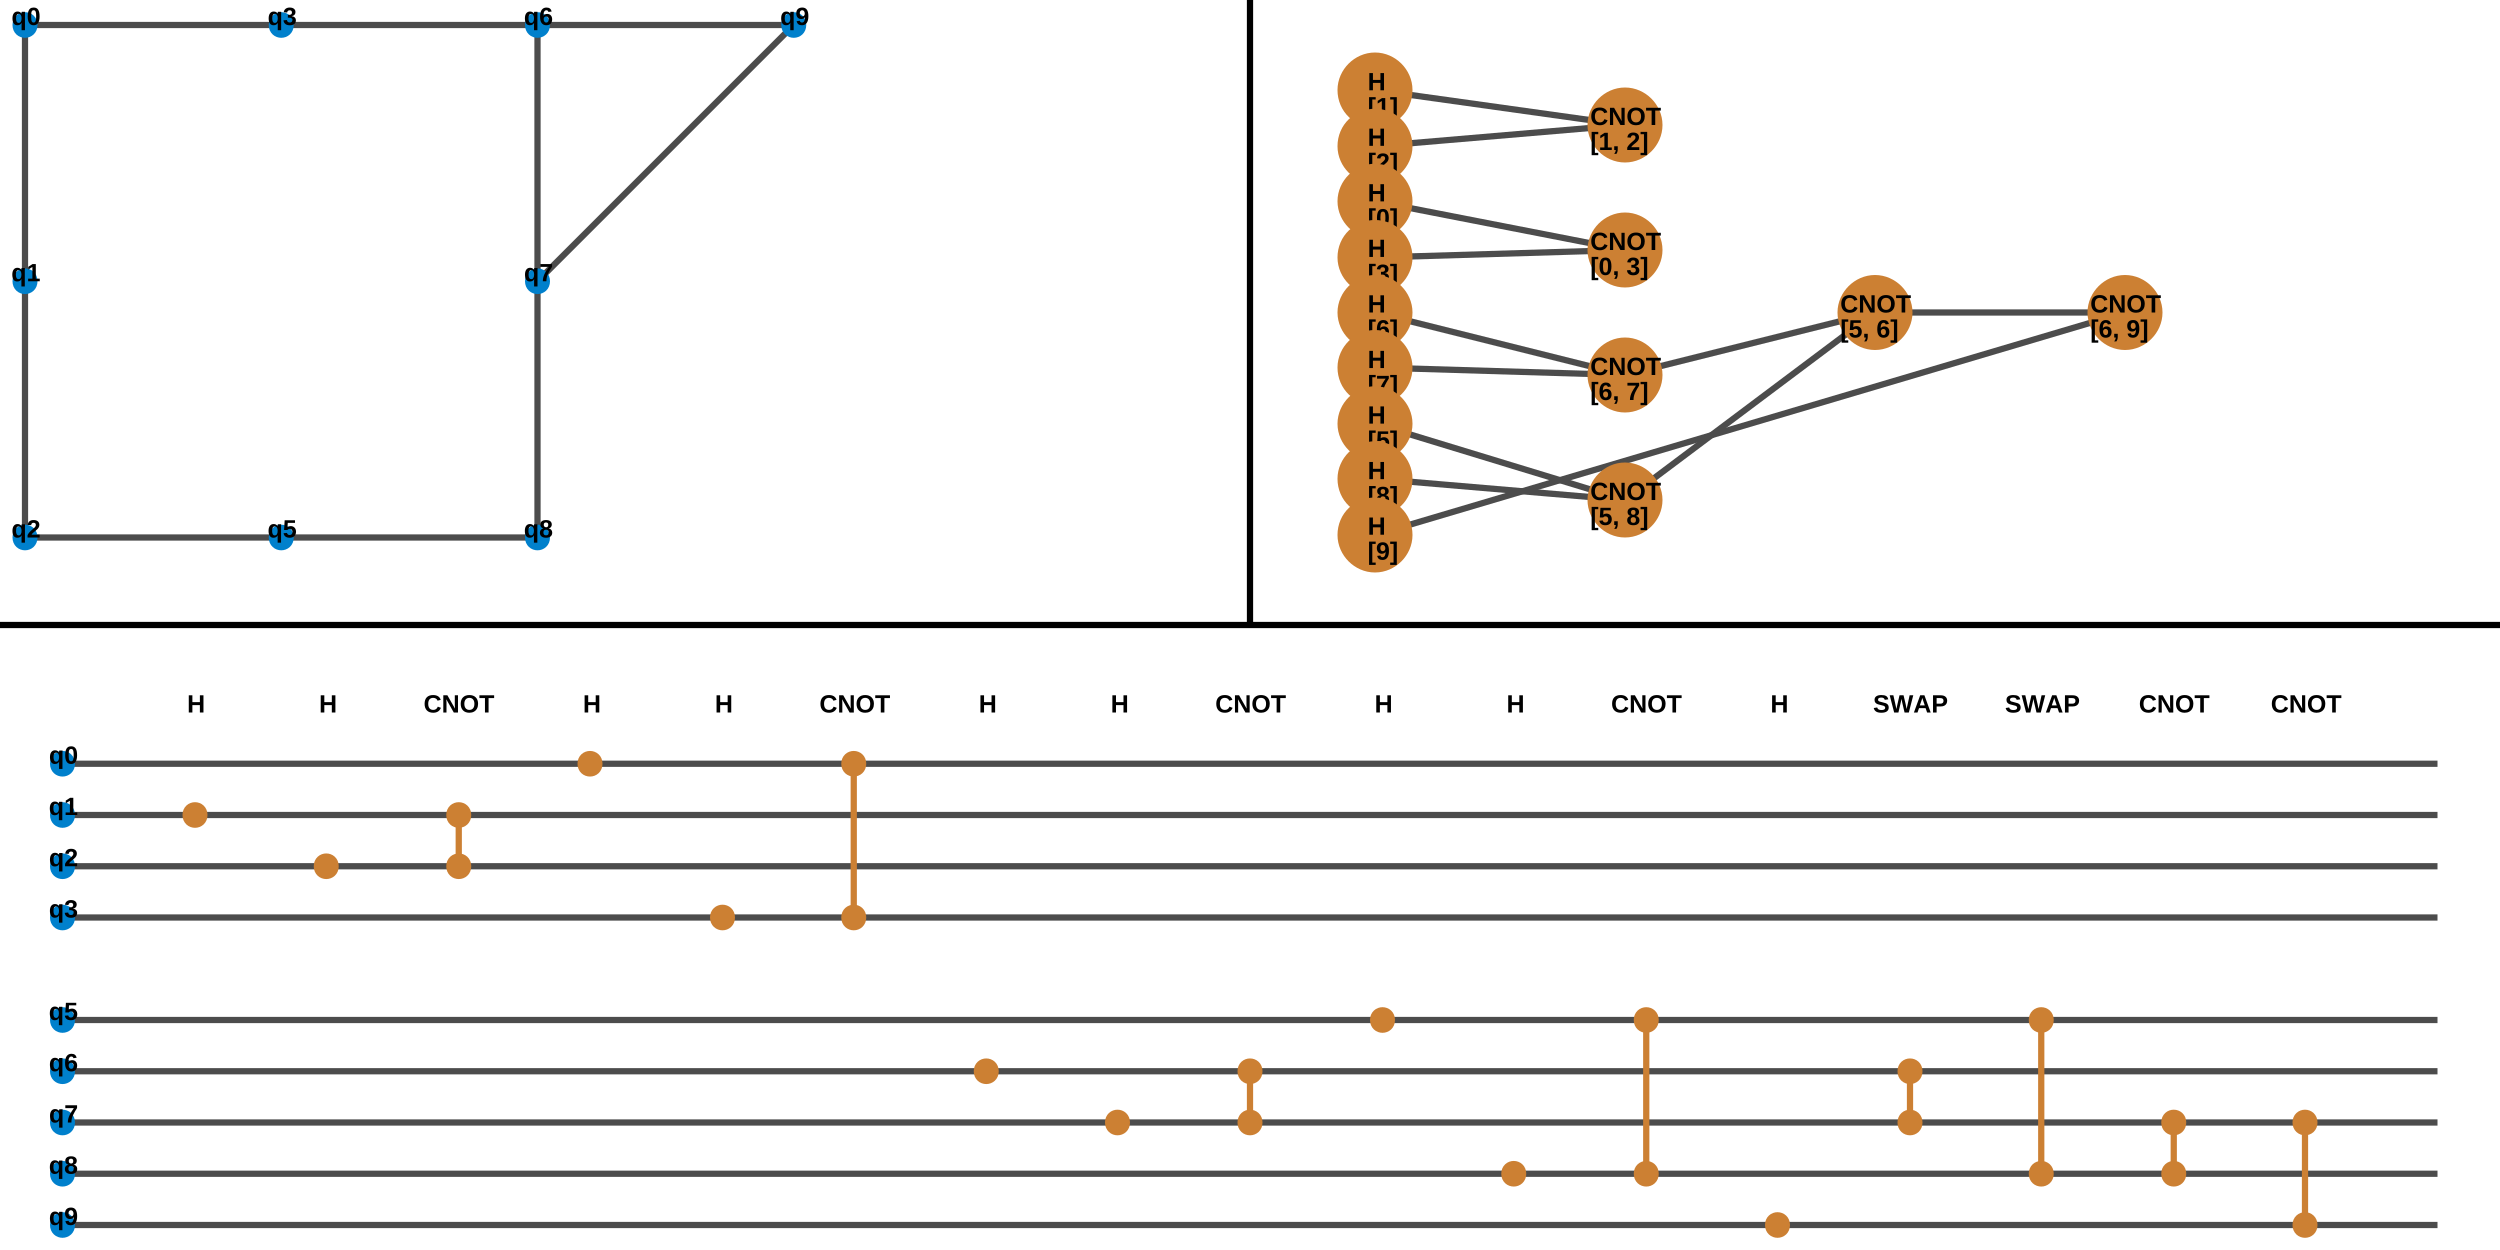 <?xml version="1.0" encoding="UTF-8"?>
<svg xmlns="http://www.w3.org/2000/svg" xmlns:xlink="http://www.w3.org/1999/xlink" width="2048pt" height="1024pt" viewBox="0 0 2048 1024" version="1.1">
<defs>
<g>
<symbol overflow="visible" id="glyph0-0">
<path style="stroke:none;" d="M 2.047 -14.094 L 13.297 -14.094 L 13.297 0 L 2.047 0 Z M 2.812 -13.328 L 2.812 -0.766 L 12.547 -0.766 L 12.547 -13.328 Z M 2.812 -13.328 "/>
</symbol>
<symbol overflow="visible" id="glyph0-1">
<path style="stroke:none;" d="M 0.844 -5.406 C 0.844 -7.188 1.207 -8.566 1.938 -9.547 C 2.664 -10.535 3.691 -11.031 5.016 -11.031 C 6.586 -11.031 7.68 -10.379 8.297 -9.078 C 8.297 -9.391 8.312 -9.734 8.344 -10.109 C 8.383 -10.484 8.414 -10.723 8.438 -10.828 L 11.141 -10.828 C 11.098 -10.098 11.078 -9.266 11.078 -8.328 L 11.078 4.25 L 8.297 4.25 L 8.297 -0.25 L 8.344 -1.797 L 8.328 -1.797 C 7.703 -0.461 6.523 0.203 4.797 0.203 C 3.535 0.203 2.562 -0.285 1.875 -1.266 C 1.188 -2.254 0.844 -3.633 0.844 -5.406 Z M 8.312 -5.469 C 8.312 -6.613 8.117 -7.504 7.734 -8.141 C 7.348 -8.785 6.773 -9.109 6.016 -9.109 C 4.516 -9.109 3.766 -7.875 3.766 -5.406 C 3.766 -2.945 4.508 -1.719 6 -1.719 C 6.727 -1.719 7.297 -2.039 7.703 -2.688 C 8.109 -3.344 8.312 -4.27 8.312 -5.469 Z M 8.312 -5.469 "/>
</symbol>
<symbol overflow="visible" id="glyph0-2">
<path style="stroke:none;" d="M 10.547 -7.047 C 10.547 -4.672 10.141 -2.867 9.328 -1.641 C 8.516 -0.41 7.289 0.203 5.656 0.203 C 2.426 0.203 0.812 -2.211 0.812 -7.047 C 0.812 -8.734 0.988 -10.109 1.344 -11.172 C 1.695 -12.242 2.223 -13.031 2.922 -13.531 C 3.629 -14.039 4.566 -14.297 5.734 -14.297 C 7.398 -14.297 8.617 -13.691 9.391 -12.484 C 10.16 -11.285 10.547 -9.473 10.547 -7.047 Z M 7.734 -7.047 C 7.734 -8.348 7.672 -9.359 7.547 -10.078 C 7.422 -10.797 7.219 -11.312 6.938 -11.625 C 6.656 -11.945 6.25 -12.109 5.719 -12.109 C 5.145 -12.109 4.711 -11.945 4.422 -11.625 C 4.129 -11.312 3.922 -10.797 3.797 -10.078 C 3.68 -9.359 3.625 -8.348 3.625 -7.047 C 3.625 -5.766 3.688 -4.758 3.812 -4.031 C 3.945 -3.312 4.156 -2.797 4.438 -2.484 C 4.719 -2.172 5.129 -2.016 5.672 -2.016 C 6.203 -2.016 6.613 -2.176 6.906 -2.5 C 7.195 -2.832 7.406 -3.363 7.531 -4.094 C 7.664 -4.82 7.734 -5.805 7.734 -7.047 Z M 7.734 -7.047 "/>
</symbol>
<symbol overflow="visible" id="glyph0-3">
<path style="stroke:none;" d="M 1.297 0 L 1.297 -2.094 L 4.781 -2.094 L 4.781 -11.703 L 1.406 -9.594 L 1.406 -11.797 L 4.938 -14.094 L 7.594 -14.094 L 7.594 -2.094 L 10.828 -2.094 L 10.828 0 Z M 1.297 0 "/>
</symbol>
<symbol overflow="visible" id="glyph0-4">
<path style="stroke:none;" d="M 0.703 0 L 0.703 -1.953 C 1.078 -2.754 1.602 -3.539 2.281 -4.312 C 2.957 -5.082 3.805 -5.883 4.828 -6.719 C 5.816 -7.508 6.508 -8.164 6.906 -8.688 C 7.301 -9.207 7.5 -9.719 7.5 -10.219 C 7.5 -11.445 6.883 -12.062 5.656 -12.062 C 5.051 -12.062 4.586 -11.898 4.266 -11.578 C 3.953 -11.254 3.75 -10.77 3.656 -10.125 L 0.828 -10.281 C 0.984 -11.594 1.469 -12.586 2.281 -13.266 C 3.102 -13.953 4.219 -14.297 5.625 -14.297 C 7.145 -14.297 8.312 -13.945 9.125 -13.25 C 9.945 -12.562 10.359 -11.594 10.359 -10.344 C 10.359 -9.688 10.227 -9.086 9.969 -8.547 C 9.707 -8.016 9.375 -7.523 8.969 -7.078 C 8.562 -6.629 8.109 -6.207 7.609 -5.812 C 7.109 -5.414 6.625 -5.031 6.156 -4.656 C 5.695 -4.281 5.273 -3.898 4.891 -3.516 C 4.504 -3.141 4.219 -2.738 4.031 -2.312 L 10.578 -2.312 L 10.578 0 Z M 0.703 0 "/>
</symbol>
<symbol overflow="visible" id="glyph0-5">
<path style="stroke:none;" d="M 10.656 -3.906 C 10.656 -2.594 10.219 -1.57 9.344 -0.844 C 8.477 -0.125 7.25 0.234 5.656 0.234 C 4.133 0.234 2.926 -0.113 2.031 -0.812 C 1.145 -1.508 0.625 -2.516 0.469 -3.828 L 3.328 -4.078 C 3.504 -2.723 4.273 -2.047 5.641 -2.047 C 6.316 -2.047 6.836 -2.211 7.203 -2.547 C 7.578 -2.879 7.766 -3.391 7.766 -4.078 C 7.766 -4.703 7.535 -5.18 7.078 -5.516 C 6.629 -5.848 5.961 -6.016 5.078 -6.016 L 4.094 -6.016 L 4.094 -8.297 L 5.016 -8.297 C 5.816 -8.297 6.422 -8.457 6.828 -8.781 C 7.234 -9.113 7.438 -9.586 7.438 -10.203 C 7.438 -10.785 7.273 -11.238 6.953 -11.562 C 6.629 -11.895 6.16 -12.062 5.547 -12.062 C 4.961 -12.062 4.488 -11.898 4.125 -11.578 C 3.77 -11.266 3.566 -10.812 3.516 -10.219 L 0.703 -10.422 C 0.859 -11.641 1.363 -12.586 2.219 -13.266 C 3.082 -13.953 4.207 -14.297 5.594 -14.297 C 7.062 -14.297 8.211 -13.961 9.047 -13.297 C 9.879 -12.641 10.297 -11.723 10.297 -10.547 C 10.297 -9.672 10.035 -8.945 9.516 -8.375 C 8.992 -7.812 8.25 -7.438 7.281 -7.25 L 7.281 -7.219 C 8.363 -7.082 9.195 -6.723 9.781 -6.141 C 10.363 -5.555 10.656 -4.812 10.656 -3.906 Z M 10.656 -3.906 "/>
</symbol>
<symbol overflow="visible" id="glyph0-6">
<path style="stroke:none;" d="M 10.828 -4.688 C 10.828 -3.195 10.359 -2.008 9.422 -1.125 C 8.492 -0.238 7.219 0.203 5.594 0.203 C 4.188 0.203 3.055 -0.113 2.203 -0.75 C 1.359 -1.383 0.832 -2.305 0.625 -3.516 L 3.438 -3.75 C 3.582 -3.145 3.844 -2.707 4.219 -2.438 C 4.594 -2.164 5.062 -2.031 5.625 -2.031 C 6.332 -2.031 6.895 -2.254 7.312 -2.703 C 7.727 -3.148 7.938 -3.789 7.938 -4.625 C 7.938 -5.363 7.738 -5.957 7.344 -6.406 C 6.945 -6.852 6.395 -7.078 5.688 -7.078 C 4.906 -7.078 4.27 -6.77 3.781 -6.156 L 1.047 -6.156 L 1.531 -14.094 L 10 -14.094 L 10 -12 L 4.078 -12 L 3.844 -8.438 C 4.531 -9.039 5.383 -9.344 6.406 -9.344 C 7.738 -9.344 8.805 -8.926 9.609 -8.094 C 10.422 -7.258 10.828 -6.125 10.828 -4.688 Z M 10.828 -4.688 "/>
</symbol>
<symbol overflow="visible" id="glyph0-7">
<path style="stroke:none;" d="M 10.656 -4.609 C 10.656 -3.109 10.234 -1.93 9.391 -1.078 C 8.547 -0.223 7.383 0.203 5.906 0.203 C 4.25 0.203 2.973 -0.379 2.078 -1.547 C 1.191 -2.711 0.75 -4.438 0.75 -6.719 C 0.75 -9.238 1.195 -11.129 2.094 -12.391 C 3 -13.66 4.297 -14.297 5.984 -14.297 C 7.172 -14.297 8.109 -14.031 8.797 -13.5 C 9.492 -12.977 9.984 -12.164 10.266 -11.062 L 7.625 -10.688 C 7.363 -11.613 6.797 -12.078 5.922 -12.078 C 5.172 -12.078 4.578 -11.703 4.141 -10.953 C 3.711 -10.203 3.5 -9.055 3.5 -7.516 C 3.801 -8.016 4.219 -8.398 4.75 -8.672 C 5.281 -8.941 5.883 -9.078 6.562 -9.078 C 7.82 -9.078 8.816 -8.676 9.547 -7.875 C 10.285 -7.07 10.656 -5.984 10.656 -4.609 Z M 7.828 -4.531 C 7.828 -5.332 7.641 -5.941 7.266 -6.359 C 6.898 -6.785 6.395 -7 5.75 -7 C 5.133 -7 4.641 -6.801 4.266 -6.406 C 3.891 -6.008 3.703 -5.484 3.703 -4.828 C 3.703 -4.004 3.895 -3.32 4.281 -2.781 C 4.676 -2.25 5.188 -1.984 5.812 -1.984 C 6.445 -1.984 6.941 -2.207 7.297 -2.656 C 7.648 -3.113 7.828 -3.738 7.828 -4.531 Z M 7.828 -4.531 "/>
</symbol>
<symbol overflow="visible" id="glyph0-8">
<path style="stroke:none;" d="M 10.5 -11.859 C 9.863 -10.859 9.266 -9.891 8.703 -8.953 C 8.141 -8.016 7.645 -7.066 7.219 -6.109 C 6.801 -5.16 6.469 -4.188 6.219 -3.188 C 5.977 -2.188 5.859 -1.125 5.859 0 L 2.938 0 C 2.938 -1.176 3.086 -2.312 3.391 -3.406 C 3.691 -4.5 4.133 -5.613 4.719 -6.75 C 5.301 -7.895 6.352 -9.57 7.875 -11.781 L 0.875 -11.781 L 0.875 -14.094 L 10.5 -14.094 Z M 10.5 -11.859 "/>
</symbol>
<symbol overflow="visible" id="glyph0-9">
<path style="stroke:none;" d="M 10.766 -3.969 C 10.766 -2.645 10.328 -1.617 9.453 -0.891 C 8.578 -0.16 7.332 0.203 5.719 0.203 C 4.102 0.203 2.852 -0.16 1.969 -0.891 C 1.094 -1.617 0.656 -2.641 0.656 -3.953 C 0.656 -4.848 0.91 -5.602 1.422 -6.219 C 1.941 -6.844 2.641 -7.227 3.516 -7.375 L 3.516 -7.406 C 2.754 -7.57 2.141 -7.945 1.672 -8.531 C 1.211 -9.125 0.984 -9.805 0.984 -10.578 C 0.984 -11.723 1.391 -12.629 2.203 -13.297 C 3.023 -13.961 4.18 -14.297 5.672 -14.297 C 7.203 -14.297 8.375 -13.973 9.188 -13.328 C 10 -12.68 10.406 -11.754 10.406 -10.547 C 10.406 -9.785 10.172 -9.113 9.703 -8.531 C 9.242 -7.945 8.629 -7.582 7.859 -7.438 L 7.859 -7.391 C 8.766 -7.242 9.473 -6.867 9.984 -6.266 C 10.504 -5.672 10.766 -4.906 10.766 -3.969 Z M 7.859 -4.203 C 7.859 -5.672 7.125 -6.406 5.656 -6.406 C 4.969 -6.406 4.441 -6.211 4.078 -5.828 C 3.723 -5.441 3.547 -4.883 3.547 -4.156 C 3.547 -3.332 3.723 -2.727 4.078 -2.344 C 4.441 -1.969 4.992 -1.781 5.734 -1.781 C 6.461 -1.781 7 -1.969 7.344 -2.344 C 7.688 -2.727 7.859 -3.348 7.859 -4.203 Z M 7.516 -10.406 C 7.516 -11.07 7.359 -11.555 7.047 -11.859 C 6.742 -12.172 6.285 -12.328 5.672 -12.328 C 4.453 -12.328 3.844 -11.688 3.844 -10.406 C 3.844 -9.051 4.457 -8.375 5.688 -8.375 C 6.301 -8.375 6.758 -8.531 7.062 -8.844 C 7.363 -9.164 7.516 -9.688 7.516 -10.406 Z M 7.516 -10.406 "/>
</symbol>
<symbol overflow="visible" id="glyph0-10">
<path style="stroke:none;" d="M 10.625 -7.266 C 10.625 -4.766 10.164 -2.895 9.25 -1.656 C 8.344 -0.414 7.051 0.203 5.375 0.203 C 4.133 0.203 3.16 -0.062 2.453 -0.594 C 1.754 -1.125 1.254 -1.961 0.953 -3.109 L 3.594 -3.484 C 3.852 -2.504 4.457 -2.016 5.406 -2.016 C 6.188 -2.016 6.789 -2.391 7.219 -3.141 C 7.645 -3.891 7.863 -5.004 7.875 -6.484 C 7.613 -5.984 7.195 -5.594 6.625 -5.312 C 6.051 -5.031 5.43 -4.891 4.766 -4.891 C 3.523 -4.891 2.535 -5.312 1.797 -6.156 C 1.066 -7 0.703 -8.141 0.703 -9.578 C 0.703 -11.055 1.129 -12.211 1.984 -13.047 C 2.848 -13.879 4.062 -14.297 5.625 -14.297 C 7.312 -14.297 8.566 -13.711 9.391 -12.547 C 10.211 -11.379 10.625 -9.617 10.625 -7.266 Z M 7.656 -9.234 C 7.656 -10.109 7.461 -10.805 7.078 -11.328 C 6.703 -11.848 6.195 -12.109 5.562 -12.109 C 4.938 -12.109 4.445 -11.879 4.094 -11.422 C 3.738 -10.973 3.562 -10.352 3.562 -9.562 C 3.562 -8.781 3.738 -8.156 4.094 -7.688 C 4.445 -7.219 4.941 -6.984 5.578 -6.984 C 6.172 -6.984 6.664 -7.188 7.062 -7.594 C 7.457 -8.008 7.656 -8.555 7.656 -9.234 Z M 7.656 -9.234 "/>
</symbol>
<symbol overflow="visible" id="glyph0-11">
<path style="stroke:none;" d="M 10.469 0 L 10.469 -6.047 L 4.328 -6.047 L 4.328 0 L 1.375 0 L 1.375 -14.094 L 4.328 -14.094 L 4.328 -8.484 L 10.469 -8.484 L 10.469 -14.094 L 13.406 -14.094 L 13.406 0 Z M 10.469 0 "/>
</symbol>
<symbol overflow="visible" id="glyph0-12">
<path style="stroke:none;" d="M 1.156 4.25 L 1.156 -14.844 L 6.578 -14.844 L 6.578 -12.938 L 3.812 -12.938 L 3.812 2.344 L 6.578 2.344 L 6.578 4.25 Z M 1.156 4.25 "/>
</symbol>
<symbol overflow="visible" id="glyph0-13">
<path style="stroke:none;" d="M 0.25 4.25 L 0.25 2.344 L 3.031 2.344 L 3.031 -12.938 L 0.25 -12.938 L 0.25 -14.844 L 5.672 -14.844 L 5.672 4.25 Z M 0.25 4.25 "/>
</symbol>
<symbol overflow="visible" id="glyph0-14">
<path style="stroke:none;" d="M 7.953 -2.125 C 9.734 -2.125 10.969 -3.016 11.656 -4.797 L 14.234 -3.828 C 13.68 -2.473 12.867 -1.461 11.797 -0.797 C 10.723 -0.129 9.441 0.203 7.953 0.203 C 5.68 0.203 3.926 -0.438 2.688 -1.719 C 1.457 -3.008 0.844 -4.805 0.844 -7.109 C 0.844 -9.422 1.438 -11.195 2.625 -12.438 C 3.82 -13.676 5.555 -14.297 7.828 -14.297 C 9.473 -14.297 10.816 -13.961 11.859 -13.297 C 12.898 -12.641 13.629 -11.664 14.047 -10.375 L 11.453 -9.672 C 11.234 -10.379 10.801 -10.941 10.156 -11.359 C 9.508 -11.773 8.75 -11.984 7.875 -11.984 C 6.539 -11.984 5.531 -11.566 4.844 -10.734 C 4.156 -9.91 3.812 -8.703 3.812 -7.109 C 3.812 -5.492 4.164 -4.258 4.875 -3.406 C 5.582 -2.551 6.609 -2.125 7.953 -2.125 Z M 7.953 -2.125 "/>
</symbol>
<symbol overflow="visible" id="glyph0-15">
<path style="stroke:none;" d="M 9.953 0 L 3.812 -10.859 C 3.926 -9.797 3.984 -8.945 3.984 -8.312 L 3.984 0 L 1.375 0 L 1.375 -14.094 L 4.734 -14.094 L 10.969 -3.156 C 10.852 -4.156 10.797 -5.07 10.797 -5.906 L 10.797 -14.094 L 13.406 -14.094 L 13.406 0 Z M 9.953 0 "/>
</symbol>
<symbol overflow="visible" id="glyph0-16">
<path style="stroke:none;" d="M 15.078 -7.109 C 15.078 -5.641 14.785 -4.348 14.203 -3.234 C 13.617 -2.129 12.785 -1.281 11.703 -0.688 C 10.629 -0.094 9.375 0.203 7.938 0.203 C 5.719 0.203 3.977 -0.445 2.719 -1.75 C 1.469 -3.051 0.844 -4.836 0.844 -7.109 C 0.844 -9.367 1.469 -11.129 2.719 -12.391 C 3.969 -13.66 5.707 -14.297 7.938 -14.297 C 10.176 -14.297 11.926 -13.656 13.188 -12.375 C 14.445 -11.102 15.078 -9.348 15.078 -7.109 Z M 12.062 -7.109 C 12.062 -8.629 11.703 -9.82 10.984 -10.688 C 10.266 -11.551 9.254 -11.984 7.953 -11.984 C 6.629 -11.984 5.609 -11.551 4.891 -10.688 C 4.172 -9.832 3.812 -8.641 3.812 -7.109 C 3.812 -5.566 4.176 -4.348 4.906 -3.453 C 5.645 -2.566 6.656 -2.125 7.938 -2.125 C 9.25 -2.125 10.266 -2.555 10.984 -3.422 C 11.703 -4.285 12.062 -5.516 12.062 -7.109 Z M 12.062 -7.109 "/>
</symbol>
<symbol overflow="visible" id="glyph0-17">
<path style="stroke:none;" d="M 7.734 -11.812 L 7.734 0 L 4.781 0 L 4.781 -11.812 L 0.234 -11.812 L 0.234 -14.094 L 12.297 -14.094 L 12.297 -11.812 Z M 7.734 -11.812 "/>
</symbol>
<symbol overflow="visible" id="glyph0-18">
<path style="stroke:none;" d="M 4.328 -0.656 C 4.328 0.145 4.238 0.848 4.062 1.453 C 3.895 2.066 3.617 2.641 3.234 3.172 L 1.391 3.172 C 1.785 2.691 2.102 2.172 2.344 1.609 C 2.594 1.047 2.719 0.508 2.719 0 L 1.438 0 L 1.438 -3.047 L 4.328 -3.047 Z M 4.328 -0.656 "/>
</symbol>
<symbol overflow="visible" id="glyph0-19">
<path style="stroke:none;" d=""/>
</symbol>
<symbol overflow="visible" id="glyph0-20">
<path style="stroke:none;" d="M 12.859 -4.062 C 12.859 -2.676 12.348 -1.617 11.328 -0.891 C 10.305 -0.16 8.805 0.203 6.828 0.203 C 5.016 0.203 3.594 -0.113 2.562 -0.75 C 1.539 -1.395 0.883 -2.367 0.594 -3.672 L 3.438 -4.141 C 3.633 -3.391 4.008 -2.848 4.562 -2.516 C 5.125 -2.18 5.906 -2.016 6.906 -2.016 C 8.957 -2.016 9.984 -2.641 9.984 -3.891 C 9.984 -4.285 9.863 -4.613 9.625 -4.875 C 9.395 -5.133 9.062 -5.352 8.625 -5.531 C 8.195 -5.707 7.375 -5.914 6.156 -6.156 C 5.102 -6.406 4.367 -6.602 3.953 -6.75 C 3.547 -6.906 3.176 -7.082 2.844 -7.281 C 2.508 -7.488 2.223 -7.734 1.984 -8.016 C 1.754 -8.305 1.57 -8.645 1.438 -9.031 C 1.312 -9.414 1.25 -9.859 1.25 -10.359 C 1.25 -11.629 1.727 -12.602 2.688 -13.281 C 3.645 -13.957 5.035 -14.297 6.859 -14.297 C 8.609 -14.297 9.922 -14.02 10.797 -13.469 C 11.672 -12.926 12.238 -12.023 12.5 -10.766 L 9.625 -10.375 C 9.477 -10.988 9.18 -11.445 8.734 -11.75 C 8.285 -12.062 7.641 -12.219 6.797 -12.219 C 5.016 -12.219 4.125 -11.656 4.125 -10.531 C 4.125 -10.164 4.219 -9.863 4.406 -9.625 C 4.594 -9.395 4.875 -9.195 5.25 -9.031 C 5.625 -8.863 6.379 -8.66 7.516 -8.422 C 8.867 -8.129 9.836 -7.863 10.422 -7.625 C 11.004 -7.383 11.469 -7.102 11.812 -6.781 C 12.156 -6.457 12.414 -6.066 12.594 -5.609 C 12.77 -5.16 12.859 -4.645 12.859 -4.062 Z M 12.859 -4.062 "/>
</symbol>
<symbol overflow="visible" id="glyph0-21">
<path style="stroke:none;" d="M 15.672 0 L 12.172 0 L 10.266 -8.156 C 10.023 -9.113 9.828 -10.113 9.672 -11.156 C 9.516 -10.289 9.383 -9.629 9.281 -9.172 C 9.176 -8.711 8.469 -5.656 7.156 0 L 3.656 0 L 0.016 -14.094 L 3.016 -14.094 L 5.047 -4.984 L 5.516 -2.797 C 5.703 -3.723 5.883 -4.609 6.062 -5.453 C 6.238 -6.297 6.898 -9.176 8.047 -14.094 L 11.359 -14.094 L 13.125 -6.594 C 13.27 -6.031 13.508 -4.766 13.844 -2.797 L 14.094 -3.953 L 14.625 -6.25 L 16.328 -14.094 L 19.312 -14.094 Z M 15.672 0 "/>
</symbol>
<symbol overflow="visible" id="glyph0-22">
<path style="stroke:none;" d="M 11.328 0 L 10.078 -3.594 L 4.719 -3.594 L 3.453 0 L 0.516 0 L 5.656 -14.094 L 9.125 -14.094 L 14.25 0 Z M 9.422 -5.828 L 8.031 -9.875 L 7.391 -11.922 C 7.285 -11.535 7.188 -11.188 7.094 -10.875 C 7 -10.57 6.426 -8.891 5.375 -5.828 Z M 9.422 -5.828 "/>
</symbol>
<symbol overflow="visible" id="glyph0-23">
<path style="stroke:none;" d="M 12.969 -9.625 C 12.969 -8.719 12.758 -7.906 12.344 -7.188 C 11.926 -6.477 11.332 -5.93 10.562 -5.547 C 9.789 -5.16 8.879 -4.969 7.828 -4.969 L 4.328 -4.969 L 4.328 0 L 1.375 0 L 1.375 -14.094 L 7.703 -14.094 C 9.391 -14.094 10.688 -13.703 11.594 -12.922 C 12.508 -12.148 12.969 -11.051 12.969 -9.625 Z M 9.984 -9.578 C 9.984 -11.055 9.113 -11.797 7.375 -11.797 L 4.328 -11.797 L 4.328 -7.234 L 7.453 -7.234 C 8.266 -7.234 8.891 -7.43 9.328 -7.828 C 9.766 -8.234 9.984 -8.816 9.984 -9.578 Z M 9.984 -9.578 "/>
</symbol>
</g>
</defs>
<g id="surface1">
<rect x="0" y="0" width="2048" height="1024" style="fill:rgb(100%,100%,100%);fill-opacity:1;stroke:none;"/>
<path style="fill:none;stroke-width:0.005;stroke-linecap:butt;stroke-linejoin:miter;stroke:rgb(0%,0%,0%);stroke-opacity:1;stroke-miterlimit:10;" d="M 0 0.5 L 2 0.5 " transform="matrix(1024,0,0,1024,0,0)"/>
<path style="fill:none;stroke-width:0.005;stroke-linecap:butt;stroke-linejoin:miter;stroke:rgb(0%,0%,0%);stroke-opacity:1;stroke-miterlimit:10;" d="M 1 0 L 1 0.5 " transform="matrix(1024,0,0,1024,0,0)"/>
<path style="fill:none;stroke-width:0.005;stroke-linecap:butt;stroke-linejoin:miter;stroke:rgb(30%,30%,30%);stroke-opacity:1;stroke-miterlimit:10;" d="M 0.02 0.02 L 0.02 0.225 " transform="matrix(1024,0,0,1024,0,0)"/>
<path style="fill:none;stroke-width:0.005;stroke-linecap:butt;stroke-linejoin:miter;stroke:rgb(30%,30%,30%);stroke-opacity:1;stroke-miterlimit:10;" d="M 0.02 0.02 L 0.225 0.02 " transform="matrix(1024,0,0,1024,0,0)"/>
<path style="fill:none;stroke-width:0.005;stroke-linecap:butt;stroke-linejoin:miter;stroke:rgb(30%,30%,30%);stroke-opacity:1;stroke-miterlimit:10;" d="M 0.02 0.225 L 0.02 0.43 " transform="matrix(1024,0,0,1024,0,0)"/>
<path style="fill:none;stroke-width:0.005;stroke-linecap:butt;stroke-linejoin:miter;stroke:rgb(30%,30%,30%);stroke-opacity:1;stroke-miterlimit:10;" d="M 0.02 0.43 L 0.225 0.43 " transform="matrix(1024,0,0,1024,0,0)"/>
<path style="fill:none;stroke-width:0.005;stroke-linecap:butt;stroke-linejoin:miter;stroke:rgb(30%,30%,30%);stroke-opacity:1;stroke-miterlimit:10;" d="M 0.225 0.02 L 0.43 0.02 " transform="matrix(1024,0,0,1024,0,0)"/>
<path style="fill:none;stroke-width:0.005;stroke-linecap:butt;stroke-linejoin:miter;stroke:rgb(30%,30%,30%);stroke-opacity:1;stroke-miterlimit:10;" d="M 0.225 0.43 L 0.43 0.43 " transform="matrix(1024,0,0,1024,0,0)"/>
<path style="fill:none;stroke-width:0.005;stroke-linecap:butt;stroke-linejoin:miter;stroke:rgb(30%,30%,30%);stroke-opacity:1;stroke-miterlimit:10;" d="M 0.43 0.02 L 0.43 0.225 " transform="matrix(1024,0,0,1024,0,0)"/>
<path style="fill:none;stroke-width:0.005;stroke-linecap:butt;stroke-linejoin:miter;stroke:rgb(30%,30%,30%);stroke-opacity:1;stroke-miterlimit:10;" d="M 0.43 0.02 L 0.635 0.02 " transform="matrix(1024,0,0,1024,0,0)"/>
<path style="fill:none;stroke-width:0.005;stroke-linecap:butt;stroke-linejoin:miter;stroke:rgb(30%,30%,30%);stroke-opacity:1;stroke-miterlimit:10;" d="M 0.43 0.225 L 0.43 0.43 " transform="matrix(1024,0,0,1024,0,0)"/>
<path style="fill:none;stroke-width:0.005;stroke-linecap:butt;stroke-linejoin:miter;stroke:rgb(30%,30%,30%);stroke-opacity:1;stroke-miterlimit:10;" d="M 0.43 0.225 L 0.635 0.02 " transform="matrix(1024,0,0,1024,0,0)"/>
<path style="fill:none;stroke-width:0.01;stroke-linecap:butt;stroke-linejoin:miter;stroke:rgb(0%,50%,80%);stroke-opacity:1;stroke-miterlimit:10;" d="M 0.025 0.02 C 0.025 0.027 0.015 0.027 0.015 0.02 C 0.015 0.013 0.025 0.013 0.025 0.02 " transform="matrix(1024,0,0,1024,0,0)"/>
<g style="fill:rgb(0%,0%,0%);fill-opacity:1;">
  <use xlink:href="#glyph0-1" x="9.371" y="20.48"/>
  <use xlink:href="#glyph0-2" x="21.881" y="20.48"/>
</g>
<path style="fill:none;stroke-width:0.01;stroke-linecap:butt;stroke-linejoin:miter;stroke:rgb(0%,50%,80%);stroke-opacity:1;stroke-miterlimit:10;" d="M 0.025 0.225 C 0.025 0.232 0.015 0.232 0.015 0.225 C 0.015 0.218 0.025 0.218 0.025 0.225 " transform="matrix(1024,0,0,1024,0,0)"/>
<g style="fill:rgb(0%,0%,0%);fill-opacity:1;">
  <use xlink:href="#glyph0-1" x="9.234" y="230.398"/>
  <use xlink:href="#glyph0-3" x="21.744" y="230.398"/>
</g>
<path style="fill:none;stroke-width:0.01;stroke-linecap:butt;stroke-linejoin:miter;stroke:rgb(0%,50%,80%);stroke-opacity:1;stroke-miterlimit:10;" d="M 0.025 0.43 C 0.025 0.437 0.015 0.437 0.015 0.43 C 0.015 0.423 0.025 0.423 0.025 0.43 " transform="matrix(1024,0,0,1024,0,0)"/>
<g style="fill:rgb(0%,0%,0%);fill-opacity:1;">
  <use xlink:href="#glyph0-1" x="9.359" y="440.32"/>
  <use xlink:href="#glyph0-4" x="21.869" y="440.32"/>
</g>
<path style="fill:none;stroke-width:0.01;stroke-linecap:butt;stroke-linejoin:miter;stroke:rgb(0%,50%,80%);stroke-opacity:1;stroke-miterlimit:10;" d="M 0.23 0.02 C 0.23 0.027 0.22 0.027 0.22 0.02 C 0.22 0.013 0.23 0.013 0.23 0.02 " transform="matrix(1024,0,0,1024,0,0)"/>
<g style="fill:rgb(0%,0%,0%);fill-opacity:1;">
  <use xlink:href="#glyph0-1" x="219.238" y="20.48"/>
  <use xlink:href="#glyph0-5" x="231.748" y="20.48"/>
</g>
<path style="fill:none;stroke-width:0.01;stroke-linecap:butt;stroke-linejoin:miter;stroke:rgb(0%,50%,80%);stroke-opacity:1;stroke-miterlimit:10;" d="M 0.23 0.43 C 0.23 0.437 0.22 0.437 0.22 0.43 C 0.22 0.423 0.23 0.423 0.23 0.43 " transform="matrix(1024,0,0,1024,0,0)"/>
<g style="fill:rgb(0%,0%,0%);fill-opacity:1;">
  <use xlink:href="#glyph0-1" x="219.156" y="440.32"/>
  <use xlink:href="#glyph0-6" x="231.666" y="440.32"/>
</g>
<path style="fill:none;stroke-width:0.01;stroke-linecap:butt;stroke-linejoin:miter;stroke:rgb(0%,50%,80%);stroke-opacity:1;stroke-miterlimit:10;" d="M 0.435 0.02 C 0.435 0.027 0.425 0.027 0.425 0.02 C 0.425 0.013 0.435 0.013 0.435 0.02 " transform="matrix(1024,0,0,1024,0,0)"/>
<g style="fill:rgb(0%,0%,0%);fill-opacity:1;">
  <use xlink:href="#glyph0-1" x="429.16" y="20.48"/>
  <use xlink:href="#glyph0-7" x="441.67" y="20.48"/>
</g>
<path style="fill:none;stroke-width:0.01;stroke-linecap:butt;stroke-linejoin:miter;stroke:rgb(0%,50%,80%);stroke-opacity:1;stroke-miterlimit:10;" d="M 0.435 0.225 C 0.435 0.232 0.425 0.232 0.425 0.225 C 0.425 0.218 0.435 0.218 0.435 0.225 " transform="matrix(1024,0,0,1024,0,0)"/>
<g style="fill:rgb(0%,0%,0%);fill-opacity:1;">
  <use xlink:href="#glyph0-1" x="429.238" y="230.398"/>
  <use xlink:href="#glyph0-8" x="441.748" y="230.398"/>
</g>
<path style="fill:none;stroke-width:0.01;stroke-linecap:butt;stroke-linejoin:miter;stroke:rgb(0%,50%,80%);stroke-opacity:1;stroke-miterlimit:10;" d="M 0.435 0.43 C 0.435 0.437 0.425 0.437 0.425 0.43 C 0.425 0.423 0.435 0.423 0.435 0.43 " transform="matrix(1024,0,0,1024,0,0)"/>
<g style="fill:rgb(0%,0%,0%);fill-opacity:1;">
  <use xlink:href="#glyph0-1" x="429.105" y="440.32"/>
  <use xlink:href="#glyph0-9" x="441.615" y="440.32"/>
</g>
<path style="fill:none;stroke-width:0.01;stroke-linecap:butt;stroke-linejoin:miter;stroke:rgb(0%,50%,80%);stroke-opacity:1;stroke-miterlimit:10;" d="M 0.64 0.02 C 0.64 0.027 0.63 0.027 0.63 0.02 C 0.63 0.013 0.64 0.013 0.64 0.02 " transform="matrix(1024,0,0,1024,0,0)"/>
<g style="fill:rgb(0%,0%,0%);fill-opacity:1;">
  <use xlink:href="#glyph0-1" x="639.09" y="20.48"/>
  <use xlink:href="#glyph0-10" x="651.6" y="20.48"/>
</g>
<path style="fill:none;stroke-width:0.005;stroke-linecap:butt;stroke-linejoin:miter;stroke:rgb(30%,30%,30%);stroke-opacity:1;stroke-miterlimit:10;" d="M 1.3 0.1 L 1.1 0.072 " transform="matrix(1024,0,0,1024,0,0)"/>
<path style="fill:none;stroke-width:0.005;stroke-linecap:butt;stroke-linejoin:miter;stroke:rgb(30%,30%,30%);stroke-opacity:1;stroke-miterlimit:10;" d="M 1.3 0.1 L 1.1 0.117 " transform="matrix(1024,0,0,1024,0,0)"/>
<path style="fill:none;stroke-width:0.005;stroke-linecap:butt;stroke-linejoin:miter;stroke:rgb(30%,30%,30%);stroke-opacity:1;stroke-miterlimit:10;" d="M 1.3 0.2 L 1.1 0.161 " transform="matrix(1024,0,0,1024,0,0)"/>
<path style="fill:none;stroke-width:0.005;stroke-linecap:butt;stroke-linejoin:miter;stroke:rgb(30%,30%,30%);stroke-opacity:1;stroke-miterlimit:10;" d="M 1.3 0.2 L 1.1 0.206 " transform="matrix(1024,0,0,1024,0,0)"/>
<path style="fill:none;stroke-width:0.005;stroke-linecap:butt;stroke-linejoin:miter;stroke:rgb(30%,30%,30%);stroke-opacity:1;stroke-miterlimit:10;" d="M 1.3 0.3 L 1.1 0.25 " transform="matrix(1024,0,0,1024,0,0)"/>
<path style="fill:none;stroke-width:0.005;stroke-linecap:butt;stroke-linejoin:miter;stroke:rgb(30%,30%,30%);stroke-opacity:1;stroke-miterlimit:10;" d="M 1.3 0.3 L 1.1 0.294 " transform="matrix(1024,0,0,1024,0,0)"/>
<path style="fill:none;stroke-width:0.005;stroke-linecap:butt;stroke-linejoin:miter;stroke:rgb(30%,30%,30%);stroke-opacity:1;stroke-miterlimit:10;" d="M 1.3 0.4 L 1.1 0.339 " transform="matrix(1024,0,0,1024,0,0)"/>
<path style="fill:none;stroke-width:0.005;stroke-linecap:butt;stroke-linejoin:miter;stroke:rgb(30%,30%,30%);stroke-opacity:1;stroke-miterlimit:10;" d="M 1.3 0.4 L 1.1 0.383 " transform="matrix(1024,0,0,1024,0,0)"/>
<path style="fill:none;stroke-width:0.005;stroke-linecap:butt;stroke-linejoin:miter;stroke:rgb(30%,30%,30%);stroke-opacity:1;stroke-miterlimit:10;" d="M 1.5 0.25 L 1.3 0.4 " transform="matrix(1024,0,0,1024,0,0)"/>
<path style="fill:none;stroke-width:0.005;stroke-linecap:butt;stroke-linejoin:miter;stroke:rgb(30%,30%,30%);stroke-opacity:1;stroke-miterlimit:10;" d="M 1.5 0.25 L 1.3 0.3 " transform="matrix(1024,0,0,1024,0,0)"/>
<path style="fill:none;stroke-width:0.005;stroke-linecap:butt;stroke-linejoin:miter;stroke:rgb(30%,30%,30%);stroke-opacity:1;stroke-miterlimit:10;" d="M 1.7 0.25 L 1.5 0.25 " transform="matrix(1024,0,0,1024,0,0)"/>
<path style="fill:none;stroke-width:0.005;stroke-linecap:butt;stroke-linejoin:miter;stroke:rgb(30%,30%,30%);stroke-opacity:1;stroke-miterlimit:10;" d="M 1.7 0.25 L 1.1 0.428 " transform="matrix(1024,0,0,1024,0,0)"/>
<path style="fill:none;stroke-width:0.03;stroke-linecap:butt;stroke-linejoin:miter;stroke:rgb(80%,50%,20%);stroke-opacity:1;stroke-miterlimit:10;" d="M 1.115 0.072 C 1.115 0.081 1.108 0.087 1.1 0.087 C 1.092 0.087 1.085 0.081 1.085 0.072 C 1.085 0.064 1.092 0.057 1.1 0.057 C 1.108 0.057 1.115 0.064 1.115 0.072 " transform="matrix(1024,0,0,1024,0,0)"/>
<g style="fill:rgb(0%,0%,0%);fill-opacity:1;">
  <use xlink:href="#glyph0-11" x="1120.379" y="73.957"/>
</g>
<g style="fill:rgb(0%,0%,0%);fill-opacity:1;">
  <use xlink:href="#glyph0-12" x="1120.379" y="94.438"/>
  <use xlink:href="#glyph0-3" x="1127.199" y="94.438"/>
  <use xlink:href="#glyph0-13" x="1138.589" y="94.438"/>
</g>
<path style="fill:none;stroke-width:0.03;stroke-linecap:butt;stroke-linejoin:miter;stroke:rgb(80%,50%,20%);stroke-opacity:1;stroke-miterlimit:10;" d="M 1.115 0.117 C 1.115 0.125 1.108 0.132 1.1 0.132 C 1.092 0.132 1.085 0.125 1.085 0.117 C 1.085 0.108 1.092 0.102 1.1 0.102 C 1.108 0.102 1.115 0.108 1.115 0.117 " transform="matrix(1024,0,0,1024,0,0)"/>
<g style="fill:rgb(0%,0%,0%);fill-opacity:1;">
  <use xlink:href="#glyph0-11" x="1120.379" y="119.465"/>
</g>
<g style="fill:rgb(0%,0%,0%);fill-opacity:1;">
  <use xlink:href="#glyph0-12" x="1120.379" y="139.945"/>
  <use xlink:href="#glyph0-4" x="1127.199" y="139.945"/>
  <use xlink:href="#glyph0-13" x="1138.589" y="139.945"/>
</g>
<path style="fill:none;stroke-width:0.03;stroke-linecap:butt;stroke-linejoin:miter;stroke:rgb(80%,50%,20%);stroke-opacity:1;stroke-miterlimit:10;" d="M 1.115 0.161 C 1.115 0.169 1.108 0.176 1.1 0.176 C 1.092 0.176 1.085 0.169 1.085 0.161 C 1.085 0.153 1.092 0.146 1.1 0.146 C 1.108 0.146 1.115 0.153 1.115 0.161 " transform="matrix(1024,0,0,1024,0,0)"/>
<g style="fill:rgb(0%,0%,0%);fill-opacity:1;">
  <use xlink:href="#glyph0-11" x="1120.379" y="164.977"/>
</g>
<g style="fill:rgb(0%,0%,0%);fill-opacity:1;">
  <use xlink:href="#glyph0-12" x="1120.379" y="185.457"/>
  <use xlink:href="#glyph0-2" x="1127.199" y="185.457"/>
  <use xlink:href="#glyph0-13" x="1138.589" y="185.457"/>
</g>
<path style="fill:none;stroke-width:0.03;stroke-linecap:butt;stroke-linejoin:miter;stroke:rgb(80%,50%,20%);stroke-opacity:1;stroke-miterlimit:10;" d="M 1.115 0.206 C 1.115 0.214 1.108 0.221 1.1 0.221 C 1.092 0.221 1.085 0.214 1.085 0.206 C 1.085 0.197 1.092 0.191 1.1 0.191 C 1.108 0.191 1.115 0.197 1.115 0.206 " transform="matrix(1024,0,0,1024,0,0)"/>
<g style="fill:rgb(0%,0%,0%);fill-opacity:1;">
  <use xlink:href="#glyph0-11" x="1120.379" y="210.488"/>
</g>
<g style="fill:rgb(0%,0%,0%);fill-opacity:1;">
  <use xlink:href="#glyph0-12" x="1120.379" y="230.969"/>
  <use xlink:href="#glyph0-5" x="1127.199" y="230.969"/>
  <use xlink:href="#glyph0-13" x="1138.589" y="230.969"/>
</g>
<path style="fill:none;stroke-width:0.03;stroke-linecap:butt;stroke-linejoin:miter;stroke:rgb(80%,50%,20%);stroke-opacity:1;stroke-miterlimit:10;" d="M 1.115 0.25 C 1.115 0.258 1.108 0.265 1.1 0.265 C 1.092 0.265 1.085 0.258 1.085 0.25 C 1.085 0.242 1.092 0.235 1.1 0.235 C 1.108 0.235 1.115 0.242 1.115 0.25 " transform="matrix(1024,0,0,1024,0,0)"/>
<g style="fill:rgb(0%,0%,0%);fill-opacity:1;">
  <use xlink:href="#glyph0-11" x="1120.379" y="256"/>
</g>
<g style="fill:rgb(0%,0%,0%);fill-opacity:1;">
  <use xlink:href="#glyph0-12" x="1120.379" y="276.48"/>
  <use xlink:href="#glyph0-7" x="1127.199" y="276.48"/>
  <use xlink:href="#glyph0-13" x="1138.589" y="276.48"/>
</g>
<path style="fill:none;stroke-width:0.03;stroke-linecap:butt;stroke-linejoin:miter;stroke:rgb(80%,50%,20%);stroke-opacity:1;stroke-miterlimit:10;" d="M 1.115 0.294 C 1.115 0.303 1.108 0.309 1.1 0.309 C 1.092 0.309 1.085 0.303 1.085 0.294 C 1.085 0.286 1.092 0.279 1.1 0.279 C 1.108 0.279 1.115 0.286 1.115 0.294 " transform="matrix(1024,0,0,1024,0,0)"/>
<g style="fill:rgb(0%,0%,0%);fill-opacity:1;">
  <use xlink:href="#glyph0-11" x="1120.379" y="301.512"/>
</g>
<g style="fill:rgb(0%,0%,0%);fill-opacity:1;">
  <use xlink:href="#glyph0-12" x="1120.379" y="321.992"/>
  <use xlink:href="#glyph0-8" x="1127.199" y="321.992"/>
  <use xlink:href="#glyph0-13" x="1138.589" y="321.992"/>
</g>
<path style="fill:none;stroke-width:0.03;stroke-linecap:butt;stroke-linejoin:miter;stroke:rgb(80%,50%,20%);stroke-opacity:1;stroke-miterlimit:10;" d="M 1.115 0.339 C 1.115 0.347 1.108 0.354 1.1 0.354 C 1.092 0.354 1.085 0.347 1.085 0.339 C 1.085 0.331 1.092 0.324 1.1 0.324 C 1.108 0.324 1.115 0.331 1.115 0.339 " transform="matrix(1024,0,0,1024,0,0)"/>
<g style="fill:rgb(0%,0%,0%);fill-opacity:1;">
  <use xlink:href="#glyph0-11" x="1120.379" y="347.023"/>
</g>
<g style="fill:rgb(0%,0%,0%);fill-opacity:1;">
  <use xlink:href="#glyph0-12" x="1120.379" y="367.504"/>
  <use xlink:href="#glyph0-6" x="1127.199" y="367.504"/>
  <use xlink:href="#glyph0-13" x="1138.589" y="367.504"/>
</g>
<path style="fill:none;stroke-width:0.03;stroke-linecap:butt;stroke-linejoin:miter;stroke:rgb(80%,50%,20%);stroke-opacity:1;stroke-miterlimit:10;" d="M 1.115 0.383 C 1.115 0.392 1.108 0.398 1.1 0.398 C 1.092 0.398 1.085 0.392 1.085 0.383 C 1.085 0.375 1.092 0.368 1.1 0.368 C 1.108 0.368 1.115 0.375 1.115 0.383 " transform="matrix(1024,0,0,1024,0,0)"/>
<g style="fill:rgb(0%,0%,0%);fill-opacity:1;">
  <use xlink:href="#glyph0-11" x="1120.379" y="392.535"/>
</g>
<g style="fill:rgb(0%,0%,0%);fill-opacity:1;">
  <use xlink:href="#glyph0-12" x="1120.379" y="413.012"/>
  <use xlink:href="#glyph0-9" x="1127.199" y="413.012"/>
  <use xlink:href="#glyph0-13" x="1138.589" y="413.012"/>
</g>
<path style="fill:none;stroke-width:0.03;stroke-linecap:butt;stroke-linejoin:miter;stroke:rgb(80%,50%,20%);stroke-opacity:1;stroke-miterlimit:10;" d="M 1.115 0.428 C 1.115 0.436 1.108 0.443 1.1 0.443 C 1.092 0.443 1.085 0.436 1.085 0.428 C 1.085 0.419 1.092 0.413 1.1 0.413 C 1.108 0.413 1.115 0.419 1.115 0.428 " transform="matrix(1024,0,0,1024,0,0)"/>
<g style="fill:rgb(0%,0%,0%);fill-opacity:1;">
  <use xlink:href="#glyph0-11" x="1120.379" y="438.043"/>
</g>
<g style="fill:rgb(0%,0%,0%);fill-opacity:1;">
  <use xlink:href="#glyph0-12" x="1120.379" y="458.523"/>
  <use xlink:href="#glyph0-10" x="1127.199" y="458.523"/>
  <use xlink:href="#glyph0-13" x="1138.589" y="458.523"/>
</g>
<path style="fill:none;stroke-width:0.03;stroke-linecap:butt;stroke-linejoin:miter;stroke:rgb(80%,50%,20%);stroke-opacity:1;stroke-miterlimit:10;" d="M 1.315 0.1 C 1.315 0.108 1.308 0.115 1.3 0.115 C 1.292 0.115 1.285 0.108 1.285 0.1 C 1.285 0.092 1.292 0.085 1.3 0.085 C 1.308 0.085 1.315 0.092 1.315 0.1 " transform="matrix(1024,0,0,1024,0,0)"/>
<g style="fill:rgb(0%,0%,0%);fill-opacity:1;">
  <use xlink:href="#glyph0-14" x="1302.719" y="102.398"/>
  <use xlink:href="#glyph0-15" x="1317.509" y="102.398"/>
  <use xlink:href="#glyph0-16" x="1332.299" y="102.398"/>
  <use xlink:href="#glyph0-17" x="1348.229" y="102.398"/>
</g>
<g style="fill:rgb(0%,0%,0%);fill-opacity:1;">
  <use xlink:href="#glyph0-12" x="1302.719" y="122.879"/>
  <use xlink:href="#glyph0-3" x="1309.539" y="122.879"/>
  <use xlink:href="#glyph0-18" x="1320.929" y="122.879"/>
  <use xlink:href="#glyph0-19" x="1326.619" y="122.879"/>
  <use xlink:href="#glyph0-4" x="1332.309" y="122.879"/>
  <use xlink:href="#glyph0-13" x="1343.699" y="122.879"/>
</g>
<path style="fill:none;stroke-width:0.03;stroke-linecap:butt;stroke-linejoin:miter;stroke:rgb(80%,50%,20%);stroke-opacity:1;stroke-miterlimit:10;" d="M 1.315 0.2 C 1.315 0.208 1.308 0.215 1.3 0.215 C 1.292 0.215 1.285 0.208 1.285 0.2 C 1.285 0.192 1.292 0.185 1.3 0.185 C 1.308 0.185 1.315 0.192 1.315 0.2 " transform="matrix(1024,0,0,1024,0,0)"/>
<g style="fill:rgb(0%,0%,0%);fill-opacity:1;">
  <use xlink:href="#glyph0-14" x="1302.719" y="204.801"/>
  <use xlink:href="#glyph0-15" x="1317.509" y="204.801"/>
  <use xlink:href="#glyph0-16" x="1332.299" y="204.801"/>
  <use xlink:href="#glyph0-17" x="1348.229" y="204.801"/>
</g>
<g style="fill:rgb(0%,0%,0%);fill-opacity:1;">
  <use xlink:href="#glyph0-12" x="1302.719" y="225.281"/>
  <use xlink:href="#glyph0-2" x="1309.539" y="225.281"/>
  <use xlink:href="#glyph0-18" x="1320.929" y="225.281"/>
  <use xlink:href="#glyph0-19" x="1326.619" y="225.281"/>
  <use xlink:href="#glyph0-5" x="1332.309" y="225.281"/>
  <use xlink:href="#glyph0-13" x="1343.699" y="225.281"/>
</g>
<path style="fill:none;stroke-width:0.03;stroke-linecap:butt;stroke-linejoin:miter;stroke:rgb(80%,50%,20%);stroke-opacity:1;stroke-miterlimit:10;" d="M 1.315 0.3 C 1.315 0.308 1.308 0.315 1.3 0.315 C 1.292 0.315 1.285 0.308 1.285 0.3 C 1.285 0.292 1.292 0.285 1.3 0.285 C 1.308 0.285 1.315 0.292 1.315 0.3 " transform="matrix(1024,0,0,1024,0,0)"/>
<g style="fill:rgb(0%,0%,0%);fill-opacity:1;">
  <use xlink:href="#glyph0-14" x="1302.719" y="307.199"/>
  <use xlink:href="#glyph0-15" x="1317.509" y="307.199"/>
  <use xlink:href="#glyph0-16" x="1332.299" y="307.199"/>
  <use xlink:href="#glyph0-17" x="1348.229" y="307.199"/>
</g>
<g style="fill:rgb(0%,0%,0%);fill-opacity:1;">
  <use xlink:href="#glyph0-12" x="1302.719" y="327.68"/>
  <use xlink:href="#glyph0-7" x="1309.539" y="327.68"/>
  <use xlink:href="#glyph0-18" x="1320.929" y="327.68"/>
  <use xlink:href="#glyph0-19" x="1326.619" y="327.68"/>
  <use xlink:href="#glyph0-8" x="1332.309" y="327.68"/>
  <use xlink:href="#glyph0-13" x="1343.699" y="327.68"/>
</g>
<path style="fill:none;stroke-width:0.03;stroke-linecap:butt;stroke-linejoin:miter;stroke:rgb(80%,50%,20%);stroke-opacity:1;stroke-miterlimit:10;" d="M 1.315 0.4 C 1.315 0.408 1.308 0.415 1.3 0.415 C 1.292 0.415 1.285 0.408 1.285 0.4 C 1.285 0.392 1.292 0.385 1.3 0.385 C 1.308 0.385 1.315 0.392 1.315 0.4 " transform="matrix(1024,0,0,1024,0,0)"/>
<g style="fill:rgb(0%,0%,0%);fill-opacity:1;">
  <use xlink:href="#glyph0-14" x="1302.719" y="409.602"/>
  <use xlink:href="#glyph0-15" x="1317.509" y="409.602"/>
  <use xlink:href="#glyph0-16" x="1332.299" y="409.602"/>
  <use xlink:href="#glyph0-17" x="1348.229" y="409.602"/>
</g>
<g style="fill:rgb(0%,0%,0%);fill-opacity:1;">
  <use xlink:href="#glyph0-12" x="1302.719" y="430.078"/>
  <use xlink:href="#glyph0-6" x="1309.539" y="430.078"/>
  <use xlink:href="#glyph0-18" x="1320.929" y="430.078"/>
  <use xlink:href="#glyph0-19" x="1326.619" y="430.078"/>
  <use xlink:href="#glyph0-9" x="1332.309" y="430.078"/>
  <use xlink:href="#glyph0-13" x="1343.699" y="430.078"/>
</g>
<path style="fill:none;stroke-width:0.03;stroke-linecap:butt;stroke-linejoin:miter;stroke:rgb(80%,50%,20%);stroke-opacity:1;stroke-miterlimit:10;" d="M 1.515 0.25 C 1.515 0.258 1.508 0.265 1.5 0.265 C 1.492 0.265 1.485 0.258 1.485 0.25 C 1.485 0.242 1.492 0.235 1.5 0.235 C 1.508 0.235 1.515 0.242 1.515 0.25 " transform="matrix(1024,0,0,1024,0,0)"/>
<g style="fill:rgb(0%,0%,0%);fill-opacity:1;">
  <use xlink:href="#glyph0-14" x="1507.52" y="256"/>
  <use xlink:href="#glyph0-15" x="1522.31" y="256"/>
  <use xlink:href="#glyph0-16" x="1537.1" y="256"/>
  <use xlink:href="#glyph0-17" x="1553.03" y="256"/>
</g>
<g style="fill:rgb(0%,0%,0%);fill-opacity:1;">
  <use xlink:href="#glyph0-12" x="1507.52" y="276.48"/>
  <use xlink:href="#glyph0-6" x="1514.34" y="276.48"/>
  <use xlink:href="#glyph0-18" x="1525.73" y="276.48"/>
  <use xlink:href="#glyph0-19" x="1531.42" y="276.48"/>
  <use xlink:href="#glyph0-7" x="1537.11" y="276.48"/>
  <use xlink:href="#glyph0-13" x="1548.5" y="276.48"/>
</g>
<path style="fill:none;stroke-width:0.03;stroke-linecap:butt;stroke-linejoin:miter;stroke:rgb(80%,50%,20%);stroke-opacity:1;stroke-miterlimit:10;" d="M 1.715 0.25 C 1.715 0.258 1.708 0.265 1.7 0.265 C 1.692 0.265 1.685 0.258 1.685 0.25 C 1.685 0.242 1.692 0.235 1.7 0.235 C 1.708 0.235 1.715 0.242 1.715 0.25 " transform="matrix(1024,0,0,1024,0,0)"/>
<g style="fill:rgb(0%,0%,0%);fill-opacity:1;">
  <use xlink:href="#glyph0-14" x="1712.32" y="256"/>
  <use xlink:href="#glyph0-15" x="1727.11" y="256"/>
  <use xlink:href="#glyph0-16" x="1741.9" y="256"/>
  <use xlink:href="#glyph0-17" x="1757.83" y="256"/>
</g>
<g style="fill:rgb(0%,0%,0%);fill-opacity:1;">
  <use xlink:href="#glyph0-12" x="1712.32" y="276.48"/>
  <use xlink:href="#glyph0-7" x="1719.14" y="276.48"/>
  <use xlink:href="#glyph0-18" x="1730.53" y="276.48"/>
  <use xlink:href="#glyph0-19" x="1736.22" y="276.48"/>
  <use xlink:href="#glyph0-10" x="1741.91" y="276.48"/>
  <use xlink:href="#glyph0-13" x="1753.3" y="276.48"/>
</g>
<path style="fill:none;stroke-width:0.005;stroke-linecap:butt;stroke-linejoin:miter;stroke:rgb(30%,30%,30%);stroke-opacity:1;stroke-miterlimit:10;" d="M 0.05 0.611 L 1.95 0.611 " transform="matrix(1024,0,0,1024,0,0)"/>
<path style="fill:none;stroke-width:0.01;stroke-linecap:butt;stroke-linejoin:miter;stroke:rgb(0%,50%,80%);stroke-opacity:1;stroke-miterlimit:10;" d="M 0.055 0.611 C 0.055 0.618 0.045 0.618 0.045 0.611 C 0.045 0.604 0.055 0.604 0.055 0.611 " transform="matrix(1024,0,0,1024,0,0)"/>
<g style="fill:rgb(0%,0%,0%);fill-opacity:1;">
  <use xlink:href="#glyph0-1" x="40.09" y="625.664"/>
  <use xlink:href="#glyph0-2" x="52.6" y="625.664"/>
</g>
<path style="fill:none;stroke-width:0.005;stroke-linecap:butt;stroke-linejoin:miter;stroke:rgb(30%,30%,30%);stroke-opacity:1;stroke-miterlimit:10;" d="M 0.05 0.652 L 1.95 0.652 " transform="matrix(1024,0,0,1024,0,0)"/>
<path style="fill:none;stroke-width:0.01;stroke-linecap:butt;stroke-linejoin:miter;stroke:rgb(0%,50%,80%);stroke-opacity:1;stroke-miterlimit:10;" d="M 0.055 0.652 C 0.055 0.659 0.045 0.659 0.045 0.652 C 0.045 0.645 0.055 0.645 0.055 0.652 " transform="matrix(1024,0,0,1024,0,0)"/>
<g style="fill:rgb(0%,0%,0%);fill-opacity:1;">
  <use xlink:href="#glyph0-1" x="39.953" y="667.648"/>
  <use xlink:href="#glyph0-3" x="52.463" y="667.648"/>
</g>
<path style="fill:none;stroke-width:0.005;stroke-linecap:butt;stroke-linejoin:miter;stroke:rgb(30%,30%,30%);stroke-opacity:1;stroke-miterlimit:10;" d="M 0.05 0.693 L 1.95 0.693 " transform="matrix(1024,0,0,1024,0,0)"/>
<path style="fill:none;stroke-width:0.01;stroke-linecap:butt;stroke-linejoin:miter;stroke:rgb(0%,50%,80%);stroke-opacity:1;stroke-miterlimit:10;" d="M 0.055 0.693 C 0.055 0.7 0.045 0.7 0.045 0.693 C 0.045 0.686 0.055 0.686 0.055 0.693 " transform="matrix(1024,0,0,1024,0,0)"/>
<g style="fill:rgb(0%,0%,0%);fill-opacity:1;">
  <use xlink:href="#glyph0-1" x="40.078" y="709.633"/>
  <use xlink:href="#glyph0-4" x="52.588" y="709.633"/>
</g>
<path style="fill:none;stroke-width:0.005;stroke-linecap:butt;stroke-linejoin:miter;stroke:rgb(30%,30%,30%);stroke-opacity:1;stroke-miterlimit:10;" d="M 0.05 0.734 L 1.95 0.734 " transform="matrix(1024,0,0,1024,0,0)"/>
<path style="fill:none;stroke-width:0.01;stroke-linecap:butt;stroke-linejoin:miter;stroke:rgb(0%,50%,80%);stroke-opacity:1;stroke-miterlimit:10;" d="M 0.055 0.734 C 0.055 0.741 0.045 0.741 0.045 0.734 C 0.045 0.727 0.055 0.727 0.055 0.734 " transform="matrix(1024,0,0,1024,0,0)"/>
<g style="fill:rgb(0%,0%,0%);fill-opacity:1;">
  <use xlink:href="#glyph0-1" x="40.039" y="751.617"/>
  <use xlink:href="#glyph0-5" x="52.549" y="751.617"/>
</g>
<path style="fill:none;stroke-width:0.005;stroke-linecap:butt;stroke-linejoin:miter;stroke:rgb(30%,30%,30%);stroke-opacity:1;stroke-miterlimit:10;" d="M 0.05 0.816 L 1.95 0.816 " transform="matrix(1024,0,0,1024,0,0)"/>
<path style="fill:none;stroke-width:0.01;stroke-linecap:butt;stroke-linejoin:miter;stroke:rgb(0%,50%,80%);stroke-opacity:1;stroke-miterlimit:10;" d="M 0.055 0.816 C 0.055 0.823 0.045 0.823 0.045 0.816 C 0.045 0.809 0.055 0.809 0.055 0.816 " transform="matrix(1024,0,0,1024,0,0)"/>
<g style="fill:rgb(0%,0%,0%);fill-opacity:1;">
  <use xlink:href="#glyph0-1" x="39.953" y="835.586"/>
  <use xlink:href="#glyph0-6" x="52.463" y="835.586"/>
</g>
<path style="fill:none;stroke-width:0.005;stroke-linecap:butt;stroke-linejoin:miter;stroke:rgb(30%,30%,30%);stroke-opacity:1;stroke-miterlimit:10;" d="M 0.05 0.857 L 1.95 0.857 " transform="matrix(1024,0,0,1024,0,0)"/>
<path style="fill:none;stroke-width:0.01;stroke-linecap:butt;stroke-linejoin:miter;stroke:rgb(0%,50%,80%);stroke-opacity:1;stroke-miterlimit:10;" d="M 0.055 0.857 C 0.055 0.864 0.045 0.864 0.045 0.857 C 0.045 0.85 0.055 0.85 0.055 0.857 " transform="matrix(1024,0,0,1024,0,0)"/>
<g style="fill:rgb(0%,0%,0%);fill-opacity:1;">
  <use xlink:href="#glyph0-1" x="40.039" y="877.566"/>
  <use xlink:href="#glyph0-7" x="52.549" y="877.566"/>
</g>
<path style="fill:none;stroke-width:0.005;stroke-linecap:butt;stroke-linejoin:miter;stroke:rgb(30%,30%,30%);stroke-opacity:1;stroke-miterlimit:10;" d="M 0.05 0.898 L 1.95 0.898 " transform="matrix(1024,0,0,1024,0,0)"/>
<path style="fill:none;stroke-width:0.01;stroke-linecap:butt;stroke-linejoin:miter;stroke:rgb(0%,50%,80%);stroke-opacity:1;stroke-miterlimit:10;" d="M 0.055 0.898 C 0.055 0.905 0.045 0.905 0.045 0.898 C 0.045 0.891 0.055 0.891 0.055 0.898 " transform="matrix(1024,0,0,1024,0,0)"/>
<g style="fill:rgb(0%,0%,0%);fill-opacity:1;">
  <use xlink:href="#glyph0-1" x="40.121" y="919.551"/>
  <use xlink:href="#glyph0-8" x="52.631" y="919.551"/>
</g>
<path style="fill:none;stroke-width:0.005;stroke-linecap:butt;stroke-linejoin:miter;stroke:rgb(30%,30%,30%);stroke-opacity:1;stroke-miterlimit:10;" d="M 0.05 0.939 L 1.95 0.939 " transform="matrix(1024,0,0,1024,0,0)"/>
<path style="fill:none;stroke-width:0.01;stroke-linecap:butt;stroke-linejoin:miter;stroke:rgb(0%,50%,80%);stroke-opacity:1;stroke-miterlimit:10;" d="M 0.055 0.939 C 0.055 0.946 0.045 0.946 0.045 0.939 C 0.045 0.932 0.055 0.932 0.055 0.939 " transform="matrix(1024,0,0,1024,0,0)"/>
<g style="fill:rgb(0%,0%,0%);fill-opacity:1;">
  <use xlink:href="#glyph0-1" x="39.984" y="961.535"/>
  <use xlink:href="#glyph0-9" x="52.494" y="961.535"/>
</g>
<path style="fill:none;stroke-width:0.005;stroke-linecap:butt;stroke-linejoin:miter;stroke:rgb(30%,30%,30%);stroke-opacity:1;stroke-miterlimit:10;" d="M 0.05 0.98 L 1.95 0.98 " transform="matrix(1024,0,0,1024,0,0)"/>
<path style="fill:none;stroke-width:0.01;stroke-linecap:butt;stroke-linejoin:miter;stroke:rgb(0%,50%,80%);stroke-opacity:1;stroke-miterlimit:10;" d="M 0.055 0.98 C 0.055 0.987 0.045 0.987 0.045 0.98 C 0.045 0.973 0.055 0.973 0.055 0.98 " transform="matrix(1024,0,0,1024,0,0)"/>
<g style="fill:rgb(0%,0%,0%);fill-opacity:1;">
  <use xlink:href="#glyph0-1" x="40.051" y="1003.52"/>
  <use xlink:href="#glyph0-10" x="52.561" y="1003.52"/>
</g>
<g style="fill:rgb(0%,0%,0%);fill-opacity:1;">
  <use xlink:href="#glyph0-11" x="153.27" y="583.68"/>
</g>
<path style="fill:none;stroke-width:0.01;stroke-linecap:butt;stroke-linejoin:miter;stroke:rgb(80%,50%,20%);stroke-opacity:1;stroke-miterlimit:10;" d="M 0.161 0.652 C 0.161 0.659 0.151 0.659 0.151 0.652 C 0.151 0.645 0.161 0.645 0.161 0.652 " transform="matrix(1024,0,0,1024,0,0)"/>
<g style="fill:rgb(0%,0%,0%);fill-opacity:1;">
  <use xlink:href="#glyph0-11" x="261.359" y="583.68"/>
</g>
<path style="fill:none;stroke-width:0.01;stroke-linecap:butt;stroke-linejoin:miter;stroke:rgb(80%,50%,20%);stroke-opacity:1;stroke-miterlimit:10;" d="M 0.266 0.693 C 0.266 0.7 0.256 0.7 0.256 0.693 C 0.256 0.686 0.266 0.686 0.266 0.693 " transform="matrix(1024,0,0,1024,0,0)"/>
<g style="fill:rgb(0%,0%,0%);fill-opacity:1;">
  <use xlink:href="#glyph0-14" x="346.988" y="583.68"/>
  <use xlink:href="#glyph0-15" x="361.778" y="583.68"/>
  <use xlink:href="#glyph0-16" x="376.568" y="583.68"/>
  <use xlink:href="#glyph0-17" x="392.498" y="583.68"/>
</g>
<path style="fill:none;stroke-width:0.01;stroke-linecap:butt;stroke-linejoin:miter;stroke:rgb(80%,50%,20%);stroke-opacity:1;stroke-miterlimit:10;" d="M 0.372 0.652 C 0.372 0.659 0.362 0.659 0.362 0.652 C 0.362 0.645 0.372 0.645 0.372 0.652 " transform="matrix(1024,0,0,1024,0,0)"/>
<path style="fill:none;stroke-width:0.005;stroke-linecap:butt;stroke-linejoin:miter;stroke:rgb(80%,50%,20%);stroke-opacity:1;stroke-miterlimit:10;" d="M 0.367 0.652 L 0.367 0.693 " transform="matrix(1024,0,0,1024,0,0)"/>
<path style="fill:none;stroke-width:0.01;stroke-linecap:butt;stroke-linejoin:miter;stroke:rgb(80%,50%,20%);stroke-opacity:1;stroke-miterlimit:10;" d="M 0.372 0.693 C 0.372 0.7 0.362 0.7 0.362 0.693 C 0.362 0.686 0.372 0.686 0.372 0.693 " transform="matrix(1024,0,0,1024,0,0)"/>
<g style="fill:rgb(0%,0%,0%);fill-opacity:1;">
  <use xlink:href="#glyph0-11" x="477.535" y="583.68"/>
</g>
<path style="fill:none;stroke-width:0.01;stroke-linecap:butt;stroke-linejoin:miter;stroke:rgb(80%,50%,20%);stroke-opacity:1;stroke-miterlimit:10;" d="M 0.477 0.611 C 0.477 0.618 0.467 0.618 0.467 0.611 C 0.467 0.604 0.477 0.604 0.477 0.611 " transform="matrix(1024,0,0,1024,0,0)"/>
<g style="fill:rgb(0%,0%,0%);fill-opacity:1;">
  <use xlink:href="#glyph0-11" x="585.625" y="583.68"/>
</g>
<path style="fill:none;stroke-width:0.01;stroke-linecap:butt;stroke-linejoin:miter;stroke:rgb(80%,50%,20%);stroke-opacity:1;stroke-miterlimit:10;" d="M 0.583 0.734 C 0.583 0.741 0.573 0.741 0.573 0.734 C 0.573 0.727 0.583 0.727 0.583 0.734 " transform="matrix(1024,0,0,1024,0,0)"/>
<g style="fill:rgb(0%,0%,0%);fill-opacity:1;">
  <use xlink:href="#glyph0-14" x="671.254" y="583.68"/>
  <use xlink:href="#glyph0-15" x="686.044" y="583.68"/>
  <use xlink:href="#glyph0-16" x="700.834" y="583.68"/>
  <use xlink:href="#glyph0-17" x="716.764" y="583.68"/>
</g>
<path style="fill:none;stroke-width:0.01;stroke-linecap:butt;stroke-linejoin:miter;stroke:rgb(80%,50%,20%);stroke-opacity:1;stroke-miterlimit:10;" d="M 0.688 0.611 C 0.688 0.618 0.678 0.618 0.678 0.611 C 0.678 0.604 0.688 0.604 0.688 0.611 " transform="matrix(1024,0,0,1024,0,0)"/>
<path style="fill:none;stroke-width:0.005;stroke-linecap:butt;stroke-linejoin:miter;stroke:rgb(80%,50%,20%);stroke-opacity:1;stroke-miterlimit:10;" d="M 0.683 0.611 L 0.683 0.734 " transform="matrix(1024,0,0,1024,0,0)"/>
<path style="fill:none;stroke-width:0.01;stroke-linecap:butt;stroke-linejoin:miter;stroke:rgb(80%,50%,20%);stroke-opacity:1;stroke-miterlimit:10;" d="M 0.688 0.734 C 0.688 0.741 0.678 0.741 0.678 0.734 C 0.678 0.727 0.688 0.727 0.688 0.734 " transform="matrix(1024,0,0,1024,0,0)"/>
<g style="fill:rgb(0%,0%,0%);fill-opacity:1;">
  <use xlink:href="#glyph0-11" x="801.801" y="583.68"/>
</g>
<path style="fill:none;stroke-width:0.01;stroke-linecap:butt;stroke-linejoin:miter;stroke:rgb(80%,50%,20%);stroke-opacity:1;stroke-miterlimit:10;" d="M 0.794 0.857 C 0.794 0.864 0.784 0.864 0.784 0.857 C 0.784 0.85 0.794 0.85 0.794 0.857 " transform="matrix(1024,0,0,1024,0,0)"/>
<g style="fill:rgb(0%,0%,0%);fill-opacity:1;">
  <use xlink:href="#glyph0-11" x="909.891" y="583.68"/>
</g>
<path style="fill:none;stroke-width:0.01;stroke-linecap:butt;stroke-linejoin:miter;stroke:rgb(80%,50%,20%);stroke-opacity:1;stroke-miterlimit:10;" d="M 0.899 0.898 C 0.899 0.905 0.889 0.905 0.889 0.898 C 0.889 0.891 0.899 0.891 0.899 0.898 " transform="matrix(1024,0,0,1024,0,0)"/>
<g style="fill:rgb(0%,0%,0%);fill-opacity:1;">
  <use xlink:href="#glyph0-14" x="995.52" y="583.68"/>
  <use xlink:href="#glyph0-15" x="1010.31" y="583.68"/>
  <use xlink:href="#glyph0-16" x="1025.1" y="583.68"/>
  <use xlink:href="#glyph0-17" x="1041.03" y="583.68"/>
</g>
<path style="fill:none;stroke-width:0.01;stroke-linecap:butt;stroke-linejoin:miter;stroke:rgb(80%,50%,20%);stroke-opacity:1;stroke-miterlimit:10;" d="M 1.005 0.857 C 1.005 0.864 0.995 0.864 0.995 0.857 C 0.995 0.85 1.005 0.85 1.005 0.857 " transform="matrix(1024,0,0,1024,0,0)"/>
<path style="fill:none;stroke-width:0.005;stroke-linecap:butt;stroke-linejoin:miter;stroke:rgb(80%,50%,20%);stroke-opacity:1;stroke-miterlimit:10;" d="M 1 0.857 L 1 0.898 " transform="matrix(1024,0,0,1024,0,0)"/>
<path style="fill:none;stroke-width:0.01;stroke-linecap:butt;stroke-linejoin:miter;stroke:rgb(80%,50%,20%);stroke-opacity:1;stroke-miterlimit:10;" d="M 1.005 0.898 C 1.005 0.905 0.995 0.905 0.995 0.898 C 0.995 0.891 1.005 0.891 1.005 0.898 " transform="matrix(1024,0,0,1024,0,0)"/>
<g style="fill:rgb(0%,0%,0%);fill-opacity:1;">
  <use xlink:href="#glyph0-11" x="1126.07" y="583.68"/>
</g>
<path style="fill:none;stroke-width:0.01;stroke-linecap:butt;stroke-linejoin:miter;stroke:rgb(80%,50%,20%);stroke-opacity:1;stroke-miterlimit:10;" d="M 1.111 0.816 C 1.111 0.823 1.101 0.823 1.101 0.816 C 1.101 0.809 1.111 0.809 1.111 0.816 " transform="matrix(1024,0,0,1024,0,0)"/>
<g style="fill:rgb(0%,0%,0%);fill-opacity:1;">
  <use xlink:href="#glyph0-11" x="1234.156" y="583.68"/>
</g>
<path style="fill:none;stroke-width:0.01;stroke-linecap:butt;stroke-linejoin:miter;stroke:rgb(80%,50%,20%);stroke-opacity:1;stroke-miterlimit:10;" d="M 1.216 0.939 C 1.216 0.946 1.206 0.946 1.206 0.939 C 1.206 0.932 1.216 0.932 1.216 0.939 " transform="matrix(1024,0,0,1024,0,0)"/>
<g style="fill:rgb(0%,0%,0%);fill-opacity:1;">
  <use xlink:href="#glyph0-14" x="1319.785" y="583.68"/>
  <use xlink:href="#glyph0-15" x="1334.575" y="583.68"/>
  <use xlink:href="#glyph0-16" x="1349.365" y="583.68"/>
  <use xlink:href="#glyph0-17" x="1365.295" y="583.68"/>
</g>
<path style="fill:none;stroke-width:0.01;stroke-linecap:butt;stroke-linejoin:miter;stroke:rgb(80%,50%,20%);stroke-opacity:1;stroke-miterlimit:10;" d="M 1.322 0.816 C 1.322 0.823 1.312 0.823 1.312 0.816 C 1.312 0.809 1.322 0.809 1.322 0.816 " transform="matrix(1024,0,0,1024,0,0)"/>
<path style="fill:none;stroke-width:0.005;stroke-linecap:butt;stroke-linejoin:miter;stroke:rgb(80%,50%,20%);stroke-opacity:1;stroke-miterlimit:10;" d="M 1.317 0.816 L 1.317 0.939 " transform="matrix(1024,0,0,1024,0,0)"/>
<path style="fill:none;stroke-width:0.01;stroke-linecap:butt;stroke-linejoin:miter;stroke:rgb(80%,50%,20%);stroke-opacity:1;stroke-miterlimit:10;" d="M 1.322 0.939 C 1.322 0.946 1.312 0.946 1.312 0.939 C 1.312 0.932 1.322 0.932 1.322 0.939 " transform="matrix(1024,0,0,1024,0,0)"/>
<g style="fill:rgb(0%,0%,0%);fill-opacity:1;">
  <use xlink:href="#glyph0-11" x="1450.336" y="583.68"/>
</g>
<path style="fill:none;stroke-width:0.01;stroke-linecap:butt;stroke-linejoin:miter;stroke:rgb(80%,50%,20%);stroke-opacity:1;stroke-miterlimit:10;" d="M 1.427 0.98 C 1.427 0.987 1.417 0.987 1.417 0.98 C 1.417 0.973 1.427 0.973 1.427 0.98 " transform="matrix(1024,0,0,1024,0,0)"/>
<g style="fill:rgb(0%,0%,0%);fill-opacity:1;">
  <use xlink:href="#glyph0-20" x="1534.371" y="583.68"/>
  <use xlink:href="#glyph0-21" x="1548.031" y="583.68"/>
  <use xlink:href="#glyph0-22" x="1567.361" y="583.68"/>
  <use xlink:href="#glyph0-23" x="1582.151" y="583.68"/>
</g>
<path style="fill:none;stroke-width:0.01;stroke-linecap:butt;stroke-linejoin:miter;stroke:rgb(80%,50%,20%);stroke-opacity:1;stroke-miterlimit:10;" d="M 1.533 0.857 C 1.533 0.864 1.523 0.864 1.523 0.857 C 1.523 0.85 1.533 0.85 1.533 0.857 " transform="matrix(1024,0,0,1024,0,0)"/>
<path style="fill:none;stroke-width:0.005;stroke-linecap:butt;stroke-linejoin:miter;stroke:rgb(80%,50%,20%);stroke-opacity:1;stroke-miterlimit:10;" d="M 1.528 0.857 L 1.528 0.898 " transform="matrix(1024,0,0,1024,0,0)"/>
<path style="fill:none;stroke-width:0.01;stroke-linecap:butt;stroke-linejoin:miter;stroke:rgb(80%,50%,20%);stroke-opacity:1;stroke-miterlimit:10;" d="M 1.533 0.898 C 1.533 0.905 1.523 0.905 1.523 0.898 C 1.523 0.891 1.533 0.891 1.533 0.898 " transform="matrix(1024,0,0,1024,0,0)"/>
<g style="fill:rgb(0%,0%,0%);fill-opacity:1;">
  <use xlink:href="#glyph0-20" x="1642.457" y="583.68"/>
  <use xlink:href="#glyph0-21" x="1656.117" y="583.68"/>
  <use xlink:href="#glyph0-22" x="1675.447" y="583.68"/>
  <use xlink:href="#glyph0-23" x="1690.237" y="583.68"/>
</g>
<path style="fill:none;stroke-width:0.01;stroke-linecap:butt;stroke-linejoin:miter;stroke:rgb(80%,50%,20%);stroke-opacity:1;stroke-miterlimit:10;" d="M 1.638 0.816 C 1.638 0.823 1.628 0.823 1.628 0.816 C 1.628 0.809 1.638 0.809 1.638 0.816 " transform="matrix(1024,0,0,1024,0,0)"/>
<path style="fill:none;stroke-width:0.005;stroke-linecap:butt;stroke-linejoin:miter;stroke:rgb(80%,50%,20%);stroke-opacity:1;stroke-miterlimit:10;" d="M 1.633 0.816 L 1.633 0.939 " transform="matrix(1024,0,0,1024,0,0)"/>
<path style="fill:none;stroke-width:0.01;stroke-linecap:butt;stroke-linejoin:miter;stroke:rgb(80%,50%,20%);stroke-opacity:1;stroke-miterlimit:10;" d="M 1.638 0.939 C 1.638 0.946 1.628 0.946 1.628 0.939 C 1.628 0.932 1.638 0.932 1.638 0.939 " transform="matrix(1024,0,0,1024,0,0)"/>
<g style="fill:rgb(0%,0%,0%);fill-opacity:1;">
  <use xlink:href="#glyph0-14" x="1752.141" y="583.68"/>
  <use xlink:href="#glyph0-15" x="1766.931" y="583.68"/>
  <use xlink:href="#glyph0-16" x="1781.721" y="583.68"/>
  <use xlink:href="#glyph0-17" x="1797.651" y="583.68"/>
</g>
<path style="fill:none;stroke-width:0.01;stroke-linecap:butt;stroke-linejoin:miter;stroke:rgb(80%,50%,20%);stroke-opacity:1;stroke-miterlimit:10;" d="M 1.744 0.939 C 1.744 0.946 1.734 0.946 1.734 0.939 C 1.734 0.932 1.744 0.932 1.744 0.939 " transform="matrix(1024,0,0,1024,0,0)"/>
<path style="fill:none;stroke-width:0.005;stroke-linecap:butt;stroke-linejoin:miter;stroke:rgb(80%,50%,20%);stroke-opacity:1;stroke-miterlimit:10;" d="M 1.739 0.939 L 1.739 0.898 " transform="matrix(1024,0,0,1024,0,0)"/>
<path style="fill:none;stroke-width:0.01;stroke-linecap:butt;stroke-linejoin:miter;stroke:rgb(80%,50%,20%);stroke-opacity:1;stroke-miterlimit:10;" d="M 1.744 0.898 C 1.744 0.905 1.734 0.905 1.734 0.898 C 1.734 0.891 1.744 0.891 1.744 0.898 " transform="matrix(1024,0,0,1024,0,0)"/>
<g style="fill:rgb(0%,0%,0%);fill-opacity:1;">
  <use xlink:href="#glyph0-14" x="1860.23" y="583.68"/>
  <use xlink:href="#glyph0-15" x="1875.02" y="583.68"/>
  <use xlink:href="#glyph0-16" x="1889.81" y="583.68"/>
  <use xlink:href="#glyph0-17" x="1905.74" y="583.68"/>
</g>
<path style="fill:none;stroke-width:0.01;stroke-linecap:butt;stroke-linejoin:miter;stroke:rgb(80%,50%,20%);stroke-opacity:1;stroke-miterlimit:10;" d="M 1.849 0.898 C 1.849 0.905 1.839 0.905 1.839 0.898 C 1.839 0.891 1.849 0.891 1.849 0.898 " transform="matrix(1024,0,0,1024,0,0)"/>
<path style="fill:none;stroke-width:0.005;stroke-linecap:butt;stroke-linejoin:miter;stroke:rgb(80%,50%,20%);stroke-opacity:1;stroke-miterlimit:10;" d="M 1.844 0.898 L 1.844 0.98 " transform="matrix(1024,0,0,1024,0,0)"/>
<path style="fill:none;stroke-width:0.01;stroke-linecap:butt;stroke-linejoin:miter;stroke:rgb(80%,50%,20%);stroke-opacity:1;stroke-miterlimit:10;" d="M 1.849 0.98 C 1.849 0.987 1.839 0.987 1.839 0.98 C 1.839 0.973 1.849 0.973 1.849 0.98 " transform="matrix(1024,0,0,1024,0,0)"/>
</g>
</svg>
